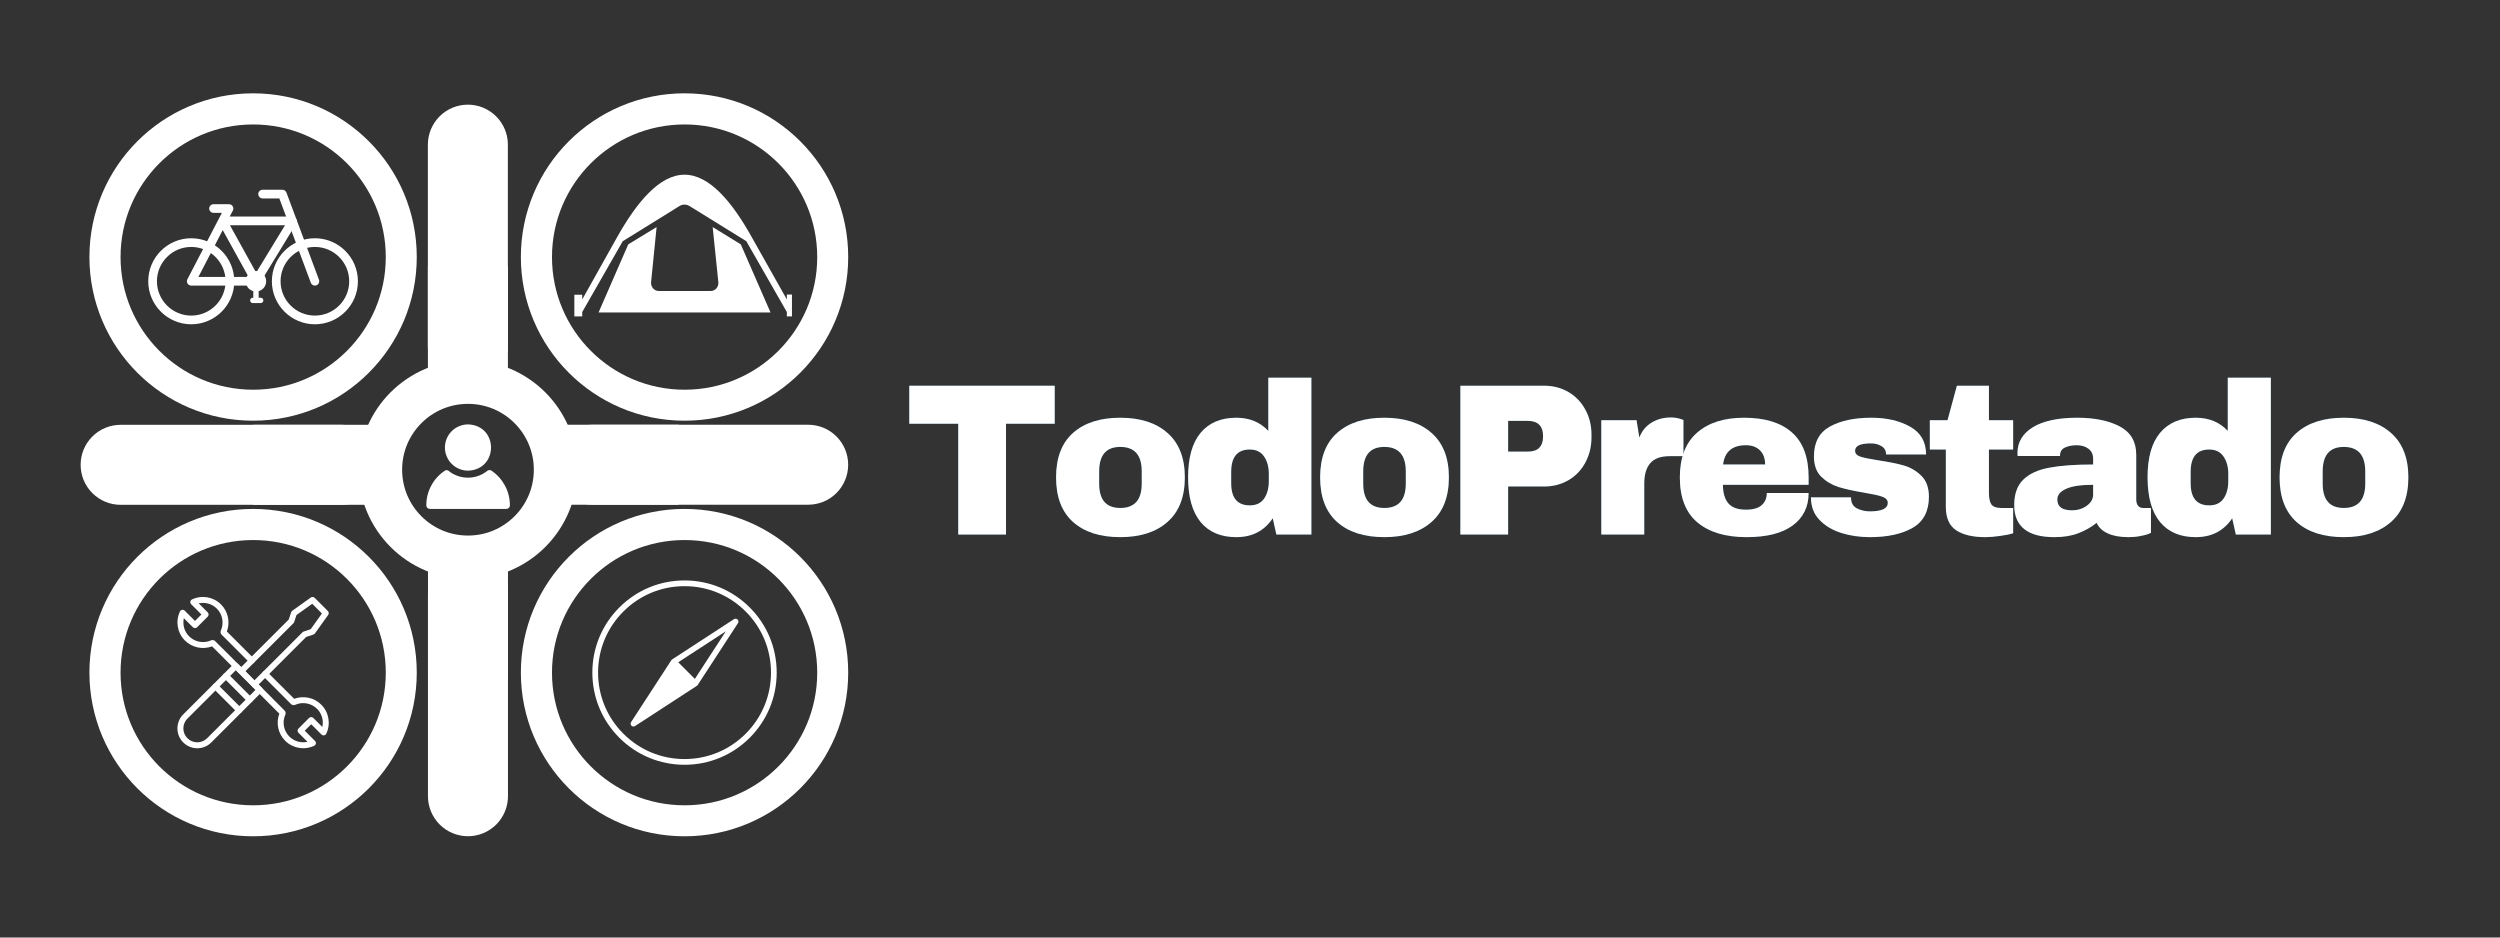 <svg xmlns="http://www.w3.org/2000/svg" xmlns:xlink="http://www.w3.org/1999/xlink" width="400" zoomAndPan="magnify" viewBox="0 0 300 112.5" height="150" preserveAspectRatio="xMidYMid meet" version="1.0"><rect x="0" y="0" width="300" height="112.5" fill="#333333" stroke="none"/><defs><g/><clipPath id="aaaffa05fc"><path d="M 43.027 43.234 L 69.16 43.234 L 69.16 69.367 L 43.027 69.367 Z M 43.027 43.234 " clip-rule="nonzero"/></clipPath><clipPath id="b9c00e8d44"><path d="M 56.152 43.234 C 48.902 43.234 43.027 49.109 43.027 56.359 C 43.027 63.609 48.902 69.484 56.152 69.484 C 63.402 69.484 69.277 63.609 69.277 56.359 C 69.277 49.109 63.402 43.234 56.152 43.234 Z M 56.152 43.234 " clip-rule="nonzero"/></clipPath><clipPath id="b2ec11b358"><path d="M 10.73 11.199 L 50.012 11.199 L 50.012 50.484 L 10.73 50.484 Z M 10.73 11.199 " clip-rule="nonzero"/></clipPath><clipPath id="005a709da0"><path d="M 30.371 11.199 C 19.523 11.199 10.73 19.992 10.73 30.84 C 10.73 41.688 19.523 50.484 30.371 50.484 C 41.219 50.484 50.012 41.688 50.012 30.84 C 50.012 19.992 41.219 11.199 30.371 11.199 Z M 30.371 11.199 " clip-rule="nonzero"/></clipPath><clipPath id="3c2b6f2091"><path d="M 62.504 11.199 L 101.785 11.199 L 101.785 50.484 L 62.504 50.484 Z M 62.504 11.199 " clip-rule="nonzero"/></clipPath><clipPath id="31640db41c"><path d="M 82.145 11.199 C 71.297 11.199 62.504 19.992 62.504 30.84 C 62.504 41.688 71.297 50.484 82.145 50.484 C 92.992 50.484 101.785 41.688 101.785 30.84 C 101.785 19.992 92.992 11.199 82.145 11.199 Z M 82.145 11.199 " clip-rule="nonzero"/></clipPath><clipPath id="03024174fe"><path d="M 10.73 61.07 L 50.012 61.07 L 50.012 100.355 L 10.73 100.355 Z M 10.73 61.07 " clip-rule="nonzero"/></clipPath><clipPath id="3b5d02c94e"><path d="M 30.371 61.07 C 19.523 61.07 10.73 69.863 10.73 80.711 C 10.73 91.559 19.523 100.355 30.371 100.355 C 41.219 100.355 50.012 91.559 50.012 80.711 C 50.012 69.863 41.219 61.07 30.371 61.07 Z M 30.371 61.07 " clip-rule="nonzero"/></clipPath><clipPath id="4d276c05af"><path d="M 62.504 61.07 L 101.785 61.07 L 101.785 100.355 L 62.504 100.355 Z M 62.504 61.07 " clip-rule="nonzero"/></clipPath><clipPath id="941bf51334"><path d="M 82.145 61.07 C 71.297 61.07 62.504 69.863 62.504 80.711 C 62.504 91.559 71.297 100.355 82.145 100.355 C 92.992 100.355 101.785 91.559 101.785 80.711 C 101.785 69.863 92.992 61.07 82.145 61.07 Z M 82.145 61.07 " clip-rule="nonzero"/></clipPath><clipPath id="5acb1c332e"><path d="M 51.078 50.922 L 61.531 50.922 L 61.531 61.375 L 51.078 61.375 Z M 51.078 50.922 " clip-rule="nonzero"/></clipPath><clipPath id="adf763774f"><path d="M 9.676 50.977 L 45.824 50.977 L 45.824 60.578 L 9.676 60.578 Z M 9.676 50.977 " clip-rule="nonzero"/></clipPath><clipPath id="f7f3411b9a"><path d="M 14.473 50.977 L 41 50.977 C 42.273 50.977 43.496 51.484 44.395 52.383 C 45.297 53.285 45.801 54.504 45.801 55.777 C 45.801 57.051 45.297 58.273 44.395 59.172 C 43.496 60.074 42.273 60.578 41 60.578 L 14.473 60.578 C 13.203 60.578 11.98 60.074 11.082 59.172 C 10.18 58.273 9.676 57.051 9.676 55.777 C 9.676 54.504 10.18 53.285 11.082 52.383 C 11.98 51.484 13.203 50.977 14.473 50.977 Z M 14.473 50.977 " clip-rule="nonzero"/></clipPath><clipPath id="7d385b3f03"><path d="M 30.371 50.977 L 44.703 50.977 L 44.703 60.578 L 30.371 60.578 Z M 30.371 50.977 " clip-rule="nonzero"/></clipPath><clipPath id="29a7cc66db"><path d="M 66.27 50.969 L 101.781 50.969 L 101.781 60.566 L 66.27 60.566 Z M 66.27 50.969 " clip-rule="nonzero"/></clipPath><clipPath id="3e59f5ba9d"><path d="M 96.98 60.566 L 71.086 60.566 C 69.812 60.566 68.59 60.062 67.691 59.164 C 66.789 58.262 66.285 57.043 66.285 55.77 C 66.285 54.496 66.789 53.273 67.691 52.375 C 68.59 51.473 69.812 50.969 71.086 50.969 L 96.98 50.969 C 98.254 50.969 99.477 51.473 100.375 52.375 C 101.277 53.273 101.781 54.496 101.781 55.77 C 101.781 57.043 101.277 58.262 100.375 59.164 C 99.477 60.062 98.254 60.566 96.98 60.566 Z M 96.98 60.566 " clip-rule="nonzero"/></clipPath><clipPath id="4822e6d794"><path d="M 67.359 50.969 L 81.441 50.969 L 81.441 60.566 L 67.359 60.566 Z M 67.359 50.969 " clip-rule="nonzero"/></clipPath><clipPath id="17462cb6ea"><path d="M 51.355 66.52 L 60.957 66.52 L 60.957 100.348 L 51.355 100.348 Z M 51.355 66.52 " clip-rule="nonzero"/></clipPath><clipPath id="ca72bb5344"><path d="M 51.355 95.547 L 51.355 71.34 C 51.355 70.066 51.863 68.844 52.762 67.945 C 53.66 67.043 54.883 66.539 56.156 66.539 C 57.43 66.539 58.648 67.043 59.551 67.945 C 60.449 68.844 60.957 70.066 60.957 71.34 L 60.957 95.547 C 60.957 96.82 60.449 98.039 59.551 98.941 C 58.648 99.84 57.43 100.348 56.156 100.348 C 54.883 100.348 53.66 99.84 52.762 98.941 C 51.863 98.039 51.355 96.82 51.355 95.547 Z M 51.355 95.547 " clip-rule="nonzero"/></clipPath><clipPath id="e1f3ac9fd1"><path d="M 51.359 67.57 L 60.957 67.57 L 60.957 80.98 L 51.359 80.98 Z M 51.359 67.57 " clip-rule="nonzero"/></clipPath><clipPath id="37b990db91"><path d="M 51.344 12.559 L 60.945 12.559 L 60.945 46.387 L 51.344 46.387 Z M 51.344 12.559 " clip-rule="nonzero"/></clipPath><clipPath id="2005d3ce30"><path d="M 60.945 17.359 L 60.945 41.566 C 60.945 42.84 60.441 44.062 59.539 44.961 C 58.641 45.863 57.418 46.367 56.145 46.367 C 54.871 46.367 53.652 45.863 52.75 44.961 C 51.852 44.062 51.344 42.84 51.344 41.566 L 51.344 17.359 C 51.344 16.086 51.852 14.867 52.75 13.965 C 53.652 13.066 54.871 12.559 56.145 12.559 C 57.418 12.559 58.641 13.066 59.539 13.965 C 60.441 14.867 60.945 16.086 60.945 17.359 Z M 60.945 17.359 " clip-rule="nonzero"/></clipPath><clipPath id="2e42ac0afa"><path d="M 51.348 31.926 L 60.949 31.926 L 60.949 45.336 L 51.348 45.336 Z M 51.348 31.926 " clip-rule="nonzero"/></clipPath><clipPath id="fa08f6deef"><path d="M 21.031 79 L 32 79 L 32 90 L 21.031 90 Z M 21.031 79 " clip-rule="nonzero"/></clipPath><clipPath id="62211059dc"><path d="M 28 71.375 L 39.699 71.375 L 39.699 83 L 28 83 Z M 28 71.375 " clip-rule="nonzero"/></clipPath><clipPath id="15ac5c5b7f"><path d="M 30 80 L 39.699 80 L 39.699 90 L 30 90 Z M 30 80 " clip-rule="nonzero"/></clipPath><clipPath id="795f1cadfd"><path d="M 21.031 71.375 L 31 71.375 L 31 81 L 21.031 81 Z M 21.031 71.375 " clip-rule="nonzero"/></clipPath><clipPath id="d2d0bb93fd"><path d="M 68.902 20.965 L 95.035 20.965 L 95.035 38 L 68.902 38 Z M 68.902 20.965 " clip-rule="nonzero"/></clipPath><clipPath id="facbe84881"><path d="M 17.781 28 L 29 28 L 29 39 L 17.781 39 Z M 17.781 28 " clip-rule="nonzero"/></clipPath><clipPath id="3d35d44d4c"><path d="M 30 22.77 L 39 22.77 L 39 35 L 30 35 Z M 30 22.77 " clip-rule="nonzero"/></clipPath><clipPath id="706f7173bc"><path d="M 71.082 69.652 L 93.484 69.652 L 93.484 92 L 71.082 92 Z M 71.082 69.652 " clip-rule="nonzero"/></clipPath></defs><g clip-path="url(#aaaffa05fc)"><g clip-path="url(#b9c00e8d44)"><path stroke-linecap="butt" transform="matrix(0.747, 0, 0, 0.747, 43.026, 43.234)" fill="none" stroke-linejoin="miter" d="M 17.579 0 C 7.869 0 0.001 7.868 0.001 17.578 C 0.001 27.288 7.869 35.156 17.579 35.156 C 27.289 35.156 35.157 27.288 35.157 17.578 C 35.157 7.868 27.289 0 17.579 0 Z M 17.579 0 " stroke="#ffffff" stroke-width="14" stroke-opacity="1" stroke-miterlimit="4"/></g></g><g clip-path="url(#b2ec11b358)"><g clip-path="url(#005a709da0)"><path stroke-linecap="butt" transform="matrix(0.747, 0, 0, 0.747, 10.73, 11.2)" fill="none" stroke-linejoin="miter" d="M 26.305 -0.001 C 11.777 -0.001 0.001 11.775 0.001 26.303 C 0.001 40.83 11.777 52.612 26.305 52.612 C 40.833 52.612 52.609 40.83 52.609 26.303 C 52.609 11.775 40.833 -0.001 26.305 -0.001 Z M 26.305 -0.001 " stroke="#ffffff" stroke-width="10" stroke-opacity="1" stroke-miterlimit="4"/></g></g><g clip-path="url(#3c2b6f2091)"><g clip-path="url(#31640db41c)"><path stroke-linecap="butt" transform="matrix(0.747, 0, 0, 0.747, 62.503, 11.2)" fill="none" stroke-linejoin="miter" d="M 26.305 -0.001 C 11.778 -0.001 0.001 11.775 0.001 26.303 C 0.001 40.83 11.778 52.612 26.305 52.612 C 40.833 52.612 52.609 40.83 52.609 26.303 C 52.609 11.775 40.833 -0.001 26.305 -0.001 Z M 26.305 -0.001 " stroke="#ffffff" stroke-width="10" stroke-opacity="1" stroke-miterlimit="4"/></g></g><g clip-path="url(#03024174fe)"><g clip-path="url(#3b5d02c94e)"><path stroke-linecap="butt" transform="matrix(0.747, 0, 0, 0.747, 10.73, 61.071)" fill="none" stroke-linejoin="miter" d="M 26.305 -0.001 C 11.777 -0.001 0.001 11.775 0.001 26.302 C 0.001 40.83 11.777 52.612 26.305 52.612 C 40.833 52.612 52.609 40.83 52.609 26.302 C 52.609 11.775 40.833 -0.001 26.305 -0.001 Z M 26.305 -0.001 " stroke="#ffffff" stroke-width="10" stroke-opacity="1" stroke-miterlimit="4"/></g></g><g clip-path="url(#4d276c05af)"><g clip-path="url(#941bf51334)"><path stroke-linecap="butt" transform="matrix(0.747, 0, 0, 0.747, 62.503, 61.071)" fill="none" stroke-linejoin="miter" d="M 26.305 -0.001 C 11.778 -0.001 0.001 11.775 0.001 26.302 C 0.001 40.83 11.778 52.612 26.305 52.612 C 40.833 52.612 52.609 40.83 52.609 26.302 C 52.609 11.775 40.833 -0.001 26.305 -0.001 Z M 26.305 -0.001 " stroke="#ffffff" stroke-width="10" stroke-opacity="1" stroke-miterlimit="4"/></g></g><g clip-path="url(#5acb1c332e)"><path fill="#ffffff" d="M 53.391 53.703 C 53.391 53.336 53.461 52.98 53.602 52.641 C 53.742 52.301 53.945 52 54.203 51.742 C 54.465 51.48 54.766 51.281 55.105 51.141 C 55.445 51 55.797 50.93 56.168 50.926 C 59.836 51.059 59.844 56.34 56.176 56.48 C 55.809 56.48 55.453 56.41 55.109 56.27 C 54.77 56.129 54.469 55.93 54.207 55.668 C 53.945 55.41 53.746 55.109 53.605 54.77 C 53.461 54.426 53.391 54.074 53.391 53.703 Z M 58.977 56.48 C 58.812 56.379 58.648 56.383 58.488 56.492 C 58.152 56.766 57.785 56.969 57.379 57.113 C 56.973 57.254 56.555 57.324 56.125 57.32 C 55.695 57.32 55.277 57.242 54.875 57.094 C 54.469 56.949 54.102 56.734 53.773 56.461 C 53.641 56.398 53.512 56.406 53.383 56.48 C 52.688 56.945 52.141 57.543 51.746 58.281 C 51.352 59.02 51.156 59.805 51.16 60.641 C 51.16 60.762 51.199 60.859 51.281 60.945 C 51.367 61.027 51.469 61.07 51.586 61.07 L 60.762 61.07 C 60.879 61.07 60.98 61.027 61.062 60.945 C 61.148 60.859 61.188 60.762 61.188 60.641 C 61.188 59.809 60.992 59.023 60.602 58.285 C 60.207 57.551 59.668 56.949 58.977 56.48 Z M 58.977 56.48 " fill-opacity="1" fill-rule="nonzero"/></g><g clip-path="url(#adf763774f)"><g clip-path="url(#f7f3411b9a)"><path fill="#ffffff" d="M 9.676 50.977 L 45.789 50.977 L 45.789 60.578 L 9.676 60.578 Z M 9.676 50.977 " fill-opacity="1" fill-rule="nonzero"/></g></g><g clip-path="url(#7d385b3f03)"><path fill="#ffffff" d="M 30.371 50.977 L 44.699 50.977 L 44.699 60.578 L 30.371 60.578 Z M 30.371 50.977 " fill-opacity="1" fill-rule="nonzero"/></g><g clip-path="url(#29a7cc66db)"><g clip-path="url(#3e59f5ba9d)"><path fill="#ffffff" d="M 101.781 60.566 L 66.27 60.566 L 66.27 50.969 L 101.781 50.969 Z M 101.781 60.566 " fill-opacity="1" fill-rule="nonzero"/></g></g><g clip-path="url(#4822e6d794)"><path fill="#ffffff" d="M 81.441 60.566 L 67.379 60.566 L 67.379 50.969 L 81.441 50.969 Z M 81.441 60.566 " fill-opacity="1" fill-rule="nonzero"/></g><g clip-path="url(#17462cb6ea)"><g clip-path="url(#ca72bb5344)"><path fill="#ffffff" d="M 51.355 100.348 L 51.355 66.52 L 60.957 66.52 L 60.957 100.348 Z M 51.355 100.348 " fill-opacity="1" fill-rule="nonzero"/></g></g><g clip-path="url(#e1f3ac9fd1)"><path fill="#ffffff" d="M 51.359 80.98 L 51.359 67.555 L 60.957 67.555 L 60.957 80.98 Z M 51.359 80.98 " fill-opacity="1" fill-rule="nonzero"/></g><g clip-path="url(#37b990db91)"><g clip-path="url(#2005d3ce30)"><path fill="#ffffff" d="M 60.945 12.559 L 60.945 46.387 L 51.344 46.387 L 51.344 12.559 Z M 60.945 12.559 " fill-opacity="1" fill-rule="nonzero"/></g></g><g clip-path="url(#2e42ac0afa)"><path fill="#ffffff" d="M 60.949 31.926 L 60.949 45.352 L 51.348 45.352 L 51.348 31.926 Z M 60.949 31.926 " fill-opacity="1" fill-rule="nonzero"/></g><g clip-path="url(#fa08f6deef)"><path fill="#ffffff" d="M 21.988 89.094 C 21.059 88.164 21.059 86.66 21.988 85.727 L 28.051 79.668 C 28.191 79.527 28.414 79.527 28.555 79.668 L 31.418 82.527 C 31.555 82.668 31.555 82.891 31.418 83.031 L 25.355 89.094 C 24.426 90.023 22.918 90.023 21.988 89.094 Z M 28.305 80.422 L 22.492 86.23 C 21.84 86.883 21.84 87.938 22.492 88.59 C 23.145 89.242 24.199 89.242 24.852 88.59 L 30.66 82.781 Z M 28.305 80.422 " fill-opacity="1" fill-rule="nonzero"/></g><path fill="#ffffff" d="M 29.719 84.223 L 26.859 81.363 C 26.719 81.223 26.719 80.996 26.859 80.859 C 27 80.719 27.223 80.719 27.363 80.859 L 30.223 83.719 C 30.363 83.859 30.363 84.086 30.223 84.223 C 30.086 84.363 29.859 84.363 29.719 84.223 Z M 29.719 84.223 " fill-opacity="1" fill-rule="nonzero"/><path fill="#ffffff" d="M 28.461 85.48 L 25.602 82.621 C 25.461 82.48 25.461 82.258 25.602 82.117 C 25.738 81.977 25.965 81.977 26.105 82.117 L 28.965 84.977 C 29.105 85.117 29.105 85.344 28.965 85.48 C 28.828 85.621 28.602 85.621 28.461 85.48 Z M 28.461 85.48 " fill-opacity="1" fill-rule="nonzero"/><g clip-path="url(#62211059dc)"><path fill="#ffffff" d="M 30.277 82.395 L 28.688 80.805 C 28.547 80.668 28.547 80.441 28.688 80.301 L 34.652 74.34 L 34.941 73.465 C 34.965 73.395 35.012 73.332 35.074 73.289 L 37.297 71.699 C 37.441 71.598 37.633 71.613 37.758 71.738 L 39.348 73.324 C 39.469 73.449 39.484 73.645 39.383 73.785 L 37.793 76.012 C 37.75 76.07 37.688 76.117 37.617 76.141 L 36.742 76.434 L 30.781 82.395 C 30.641 82.535 30.418 82.535 30.277 82.395 Z M 29.441 80.555 L 30.527 81.641 L 36.301 75.871 C 36.34 75.832 36.387 75.801 36.438 75.785 L 37.281 75.504 L 38.629 73.617 L 37.465 72.453 L 35.582 73.801 L 35.301 74.645 C 35.281 74.695 35.254 74.746 35.215 74.785 Z M 29.441 80.555 " fill-opacity="1" fill-rule="nonzero"/></g><g clip-path="url(#15ac5c5b7f)"><path fill="#ffffff" d="M 34.219 88.891 C 33.367 88.039 33.098 86.754 33.52 85.641 L 30.277 82.395 C 30.137 82.258 30.137 82.031 30.277 81.891 C 30.414 81.754 30.641 81.754 30.781 81.891 L 34.148 85.262 C 34.281 85.395 34.316 85.594 34.238 85.762 C 33.84 86.645 34.035 87.703 34.723 88.387 C 35.301 88.965 36.125 89.191 36.902 89.02 L 35.816 87.934 C 35.676 87.797 35.676 87.57 35.816 87.43 L 37.09 86.152 C 37.23 86.016 37.457 86.016 37.594 86.152 L 38.68 87.238 C 38.855 86.465 38.625 85.637 38.051 85.062 C 37.363 84.375 36.305 84.18 35.422 84.578 C 35.254 84.656 35.055 84.617 34.922 84.488 L 31.555 81.121 C 31.414 80.98 31.414 80.754 31.555 80.617 C 31.691 80.477 31.918 80.477 32.055 80.617 L 35.301 83.859 C 36.414 83.438 37.703 83.707 38.551 84.559 C 39.469 85.473 39.711 86.875 39.152 88.047 C 39.047 88.266 38.754 88.316 38.578 88.145 L 37.344 86.91 L 36.57 87.684 L 37.805 88.918 C 37.977 89.09 37.93 89.383 37.707 89.488 C 36.531 90.051 35.133 89.805 34.219 88.891 Z M 34.219 88.891 " fill-opacity="1" fill-rule="nonzero"/></g><g clip-path="url(#795f1cadfd)"><path fill="#ffffff" d="M 28.688 80.805 L 25.445 77.562 C 24.328 77.984 23.043 77.715 22.191 76.863 C 21.273 75.945 21.035 74.547 21.594 73.375 C 21.699 73.156 21.992 73.105 22.164 73.277 L 23.398 74.512 L 24.172 73.738 L 22.938 72.504 C 22.766 72.332 22.816 72.039 23.039 71.934 C 24.207 71.375 25.609 71.613 26.523 72.531 C 27.375 73.383 27.645 74.668 27.223 75.781 L 30.469 79.027 C 30.605 79.164 30.605 79.391 30.469 79.531 C 30.328 79.668 30.102 79.668 29.965 79.531 L 26.594 76.16 C 26.465 76.027 26.43 75.828 26.504 75.66 C 26.902 74.777 26.707 73.719 26.02 73.035 C 25.445 72.457 24.617 72.23 23.844 72.402 L 24.93 73.488 C 25.066 73.625 25.066 73.852 24.93 73.992 L 23.652 75.27 C 23.586 75.336 23.496 75.371 23.398 75.371 C 23.305 75.371 23.215 75.336 23.148 75.27 L 22.062 74.184 C 21.891 74.957 22.117 75.785 22.695 76.359 C 23.383 77.047 24.438 77.242 25.32 76.844 C 25.488 76.766 25.688 76.805 25.82 76.934 L 29.191 80.301 C 29.328 80.441 29.328 80.668 29.191 80.805 C 29.051 80.945 28.824 80.945 28.688 80.805 Z M 28.688 80.805 " fill-opacity="1" fill-rule="nonzero"/></g><g clip-path="url(#d2d0bb93fd)"><path fill="#ffffff" d="M 82.145 20.965 C 79.098 20.965 76.359 24.363 74.047 28.473 L 69.867 35.934 L 69.867 35.367 L 68.922 35.367 L 68.922 37.965 L 69.867 37.965 L 69.867 37.445 L 74.73 28.945 L 80.562 25.332 C 81.625 24.672 81.695 24.555 82.145 24.555 C 82.594 24.555 82.664 24.695 83.727 25.332 L 89.559 28.945 L 94.422 37.445 L 94.422 37.965 L 95.363 37.965 L 95.363 35.344 L 94.422 35.344 L 94.422 35.934 L 90.219 28.473 C 87.93 24.363 85.191 20.965 82.145 20.965 Z M 78.793 27.246 L 75.391 29.324 L 71.828 37.492 L 92.461 37.492 L 88.895 29.324 L 85.52 27.246 L 86.203 33.879 C 86.254 34.445 85.805 34.918 85.309 34.918 L 79.027 34.918 C 78.531 34.918 78.082 34.445 78.129 33.879 Z M 78.793 27.246 " fill-opacity="1" fill-rule="nonzero"/></g><path fill="#ffffff" d="M 37.789 29.633 C 35.516 29.633 33.668 31.48 33.668 33.754 C 33.668 36.023 35.516 37.871 37.789 37.871 C 40.059 37.871 41.906 36.023 41.906 33.754 C 41.906 31.48 40.059 29.633 37.789 29.633 Z M 37.789 38.914 C 34.941 38.914 32.625 36.598 32.625 33.754 C 32.625 30.906 34.941 28.59 37.789 28.59 C 40.633 28.59 42.949 30.906 42.949 33.754 C 42.949 36.598 40.633 38.914 37.789 38.914 " fill-opacity="1" fill-rule="nonzero"/><g clip-path="url(#facbe84881)"><path fill="#ffffff" d="M 22.949 29.633 C 20.68 29.633 18.832 31.48 18.832 33.754 C 18.832 36.023 20.68 37.871 22.949 37.871 C 25.223 37.871 27.07 36.023 27.07 33.754 C 27.07 31.48 25.223 29.633 22.949 29.633 Z M 22.949 38.914 C 20.105 38.914 17.789 36.598 17.789 33.754 C 17.789 30.906 20.105 28.59 22.949 28.59 C 25.797 28.59 28.113 30.906 28.113 33.754 C 28.113 36.598 25.797 38.914 22.949 38.914 " fill-opacity="1" fill-rule="nonzero"/></g><g clip-path="url(#3d35d44d4c)"><path fill="#ffffff" d="M 37.789 34.273 C 37.574 34.273 37.379 34.145 37.301 33.934 L 33.52 23.812 L 31.512 23.812 C 31.227 23.812 30.992 23.578 30.992 23.289 C 30.992 23 31.227 22.77 31.512 22.77 L 33.883 22.77 C 34.102 22.77 34.293 22.902 34.371 23.105 L 38.277 33.57 C 38.375 33.84 38.238 34.141 37.969 34.242 C 37.91 34.262 37.848 34.273 37.789 34.273 " fill-opacity="1" fill-rule="nonzero"/></g><path fill="#ffffff" d="M 23.809 33.23 L 29.832 33.23 L 26.727 27.613 Z M 30.715 34.273 L 22.949 34.273 C 22.77 34.273 22.598 34.18 22.504 34.023 C 22.41 33.867 22.402 33.672 22.488 33.512 L 26.246 26.27 C 26.246 26.27 26.246 26.27 26.25 26.27 L 26.625 25.543 L 25.625 25.543 C 25.34 25.543 25.105 25.312 25.105 25.023 C 25.105 24.734 25.34 24.504 25.625 24.504 L 27.48 24.504 C 27.664 24.504 27.832 24.598 27.926 24.754 C 28.023 24.91 28.027 25.102 27.945 25.266 L 27.566 25.988 L 34.73 25.988 C 35.02 25.988 35.254 26.223 35.254 26.512 C 35.254 26.797 35.02 27.031 34.73 27.031 L 27.594 27.031 L 31.172 33.5 C 31.262 33.66 31.258 33.859 31.164 34.016 C 31.07 34.176 30.898 34.273 30.715 34.273 " fill-opacity="1" fill-rule="nonzero"/><path fill="#ffffff" d="M 30.715 34.273 C 30.621 34.273 30.527 34.25 30.445 34.199 C 30.199 34.047 30.121 33.727 30.27 33.48 L 34.656 26.285 C 34.805 26.039 35.125 25.961 35.371 26.109 C 35.617 26.262 35.695 26.582 35.547 26.828 L 31.16 34.023 C 31.062 34.184 30.891 34.273 30.715 34.273 " fill-opacity="1" fill-rule="nonzero"/><path fill="#ffffff" d="M 31.941 33.754 C 31.941 34.43 31.395 34.98 30.715 34.98 C 30.039 34.98 29.488 34.43 29.488 33.754 C 29.488 33.074 30.039 32.523 30.715 32.523 C 31.395 32.523 31.941 33.074 31.941 33.754 " fill-opacity="1" fill-rule="nonzero"/><path fill="#ffffff" d="M 31.281 36.371 L 30.336 36.371 C 30.156 36.371 30.016 36.227 30.016 36.051 C 30.016 35.871 30.156 35.727 30.336 35.727 L 30.395 35.727 L 30.395 33.754 C 30.395 33.574 30.539 33.43 30.715 33.43 C 30.895 33.43 31.039 33.574 31.039 33.754 L 31.039 35.727 L 31.281 35.727 C 31.457 35.727 31.602 35.871 31.602 36.051 C 31.602 36.227 31.457 36.371 31.281 36.371 " fill-opacity="1" fill-rule="nonzero"/><g clip-path="url(#706f7173bc)"><path fill="#ffffff" d="M 82.145 91.773 C 79.191 91.773 76.414 90.621 74.324 88.535 C 72.234 86.445 71.082 83.668 71.082 80.711 C 71.082 77.758 72.234 74.98 74.324 72.891 C 76.414 70.805 79.191 69.652 82.145 69.652 C 85.098 69.652 87.875 70.805 89.965 72.891 C 92.055 74.98 93.203 77.758 93.203 80.711 C 93.203 83.668 92.055 86.445 89.965 88.535 C 87.875 90.621 85.098 91.773 82.145 91.773 Z M 82.145 70.34 C 79.371 70.34 76.77 71.418 74.809 73.379 C 72.848 75.336 71.77 77.941 71.77 80.711 C 71.77 83.484 72.848 86.09 74.809 88.047 C 76.77 90.008 79.371 91.086 82.145 91.086 C 84.914 91.086 87.52 90.008 89.48 88.047 C 91.438 86.09 92.52 83.484 92.52 80.711 C 92.52 77.941 91.438 75.336 89.48 73.379 C 87.52 71.418 84.914 70.34 82.145 70.34 Z M 88.512 74.344 C 88.398 74.227 88.219 74.211 88.082 74.297 L 80.66 79.129 C 80.652 79.133 80.641 79.141 80.633 79.148 C 80.625 79.156 80.617 79.164 80.609 79.168 C 80.605 79.172 80.602 79.176 80.602 79.18 C 80.594 79.184 80.586 79.191 80.582 79.199 C 80.574 79.211 80.566 79.219 80.559 79.23 L 75.73 86.652 C 75.641 86.789 75.66 86.969 75.773 87.082 C 75.84 87.148 75.93 87.184 76.016 87.184 C 76.082 87.184 76.148 87.164 76.203 87.129 L 83.629 82.297 C 83.648 82.285 83.668 82.27 83.684 82.25 C 83.699 82.234 83.715 82.215 83.727 82.195 L 88.559 74.773 C 88.648 74.637 88.629 74.457 88.512 74.344 Z M 83.383 81.469 L 81.391 79.473 L 87.098 75.758 Z M 83.383 81.469 " fill-opacity="1" fill-rule="nonzero"/></g><g fill="#039be5" fill-opacity="0.4"><g transform="translate(108.519, 64.145)"><g><path d="M 12.203 -13.297 L 12.203 0 L 6.469 0 L 6.469 -13.297 L 0.594 -13.297 L 0.594 -17.859 L 18.047 -17.859 L 18.047 -13.297 Z M 12.203 -13.297 "/></g></g></g><g fill="#039be5" fill-opacity="0.4"><g transform="translate(125.79, 64.145)"><g><path d="M 8.641 -14.016 C 11.047 -14.016 12.938 -13.406 14.312 -12.188 C 15.695 -10.969 16.391 -9.191 16.391 -6.859 C 16.391 -4.516 15.695 -2.734 14.312 -1.516 C 12.938 -0.297 11.047 0.312 8.641 0.312 C 6.234 0.312 4.348 -0.289 2.984 -1.5 C 1.617 -2.719 0.938 -4.504 0.938 -6.859 C 0.938 -9.211 1.617 -10.992 2.984 -12.203 C 4.348 -13.41 6.234 -14.016 8.641 -14.016 Z M 8.641 -10.516 C 6.953 -10.516 6.109 -9.535 6.109 -7.578 L 6.109 -6.109 C 6.109 -4.16 6.953 -3.188 8.641 -3.188 C 10.359 -3.188 11.219 -4.16 11.219 -6.109 L 11.219 -7.578 C 11.219 -9.535 10.359 -10.516 8.641 -10.516 Z M 8.641 -10.516 "/></g></g></g><g fill="#039be5" fill-opacity="0.4"><g transform="translate(141.634, 64.145)"><g><path d="M 11.531 0 L 11.094 -1.953 C 10.082 -0.441 8.625 0.312 6.719 0.312 C 4.875 0.312 3.445 -0.289 2.438 -1.5 C 1.438 -2.719 0.938 -4.508 0.938 -6.875 C 0.938 -9.227 1.438 -11.004 2.438 -12.203 C 3.445 -13.41 4.875 -14.016 6.719 -14.016 C 8.301 -14.016 9.582 -13.488 10.562 -12.438 L 10.562 -18.828 L 15.734 -18.828 L 15.734 0 Z M 8.344 -10.203 C 6.852 -10.203 6.109 -9.312 6.109 -7.531 L 6.109 -6.156 C 6.109 -4.383 6.852 -3.5 8.344 -3.5 C 9.102 -3.5 9.672 -3.766 10.047 -4.297 C 10.43 -4.836 10.625 -5.547 10.625 -6.422 L 10.625 -7.266 C 10.625 -8.129 10.43 -8.832 10.047 -9.375 C 9.672 -9.926 9.102 -10.203 8.344 -10.203 Z M 8.344 -10.203 "/></g></g></g><g fill="#039be5" fill-opacity="0.4"><g transform="translate(157.477, 64.145)"><g><path d="M 8.641 -14.016 C 11.047 -14.016 12.938 -13.406 14.312 -12.188 C 15.695 -10.969 16.391 -9.191 16.391 -6.859 C 16.391 -4.516 15.695 -2.734 14.312 -1.516 C 12.938 -0.297 11.047 0.312 8.641 0.312 C 6.234 0.312 4.348 -0.289 2.984 -1.5 C 1.617 -2.719 0.938 -4.504 0.938 -6.859 C 0.938 -9.211 1.617 -10.992 2.984 -12.203 C 4.348 -13.41 6.234 -14.016 8.641 -14.016 Z M 8.641 -10.516 C 6.953 -10.516 6.109 -9.535 6.109 -7.578 L 6.109 -6.109 C 6.109 -4.16 6.953 -3.188 8.641 -3.188 C 10.359 -3.188 11.219 -4.16 11.219 -6.109 L 11.219 -7.578 C 11.219 -9.535 10.359 -10.516 8.641 -10.516 Z M 8.641 -10.516 "/></g></g></g><g fill="#039be5" fill-opacity="0.4"><g transform="translate(173.32, 64.145)"><g><path d="M 11.953 -17.859 C 13.055 -17.859 14.039 -17.602 14.906 -17.094 C 15.77 -16.582 16.441 -15.879 16.922 -14.984 C 17.41 -14.098 17.656 -13.102 17.656 -12 L 17.656 -11.656 C 17.656 -10.551 17.41 -9.547 16.922 -8.641 C 16.441 -7.742 15.77 -7.039 14.906 -6.531 C 14.039 -6.02 13.055 -5.766 11.953 -5.766 L 7.656 -5.766 L 7.656 0 L 1.922 0 L 1.922 -17.859 Z M 7.656 -9.953 L 10.031 -9.953 C 10.633 -9.953 11.086 -10.102 11.391 -10.406 C 11.691 -10.719 11.844 -11.145 11.844 -11.688 L 11.844 -11.891 C 11.844 -12.441 11.691 -12.867 11.391 -13.172 C 11.086 -13.484 10.633 -13.641 10.031 -13.641 L 7.656 -13.641 Z M 7.656 -9.953 "/></g></g></g><g fill="#039be5" fill-opacity="0.4"><g transform="translate(190.592, 64.145)"><g><path d="M 9.891 -14.047 C 10.285 -14.047 10.641 -14 10.953 -13.906 C 11.266 -13.812 11.422 -13.754 11.422 -13.734 L 11.422 -9.406 L 9.766 -9.406 C 8.691 -9.406 7.914 -9.125 7.438 -8.562 C 6.957 -8.008 6.719 -7.191 6.719 -6.109 L 6.719 0 L 1.562 0 L 1.562 -13.719 L 5.797 -13.719 L 6.125 -11.641 C 6.438 -12.43 6.93 -13.031 7.609 -13.438 C 8.285 -13.844 9.047 -14.047 9.891 -14.047 Z M 9.891 -14.047 "/></g></g></g><g fill="#039be5" fill-opacity="0.4"><g transform="translate(200.643, 64.145)"><g><path d="M 8.641 -14.016 C 11.148 -14.016 13.066 -13.426 14.391 -12.25 C 15.723 -11.07 16.391 -9.273 16.391 -6.859 L 16.391 -5.969 L 6.109 -5.969 C 6.109 -4.988 6.328 -4.242 6.766 -3.734 C 7.203 -3.234 7.898 -2.984 8.859 -2.984 C 9.723 -2.984 10.359 -3.164 10.766 -3.531 C 11.172 -3.895 11.375 -4.379 11.375 -4.984 L 16.391 -4.984 C 16.391 -3.328 15.754 -2.031 14.484 -1.094 C 13.223 -0.156 11.379 0.312 8.953 0.312 C 6.41 0.312 4.438 -0.281 3.031 -1.469 C 1.633 -2.656 0.938 -4.453 0.938 -6.859 C 0.938 -9.211 1.617 -10.992 2.984 -12.203 C 4.348 -13.41 6.234 -14.016 8.641 -14.016 Z M 8.859 -10.719 C 7.234 -10.719 6.32 -9.945 6.125 -8.406 L 11.172 -8.406 C 11.172 -9.125 10.969 -9.688 10.562 -10.094 C 10.156 -10.508 9.586 -10.719 8.859 -10.719 Z M 8.859 -10.719 "/></g></g></g><g fill="#039be5" fill-opacity="0.4"><g transform="translate(216.486, 64.145)"><g><path d="M 8.078 -14.016 C 9.91 -14.016 11.461 -13.656 12.734 -12.938 C 14.004 -12.227 14.641 -11.117 14.641 -9.609 L 9.844 -9.609 C 9.844 -10.109 9.617 -10.461 9.172 -10.672 C 8.859 -10.848 8.469 -10.938 8 -10.938 C 6.75 -10.938 6.125 -10.641 6.125 -10.047 C 6.125 -9.723 6.336 -9.488 6.766 -9.344 C 7.203 -9.207 7.914 -9.062 8.906 -8.906 C 10.113 -8.727 11.125 -8.523 11.938 -8.297 C 12.758 -8.066 13.473 -7.648 14.078 -7.047 C 14.68 -6.453 14.984 -5.617 14.984 -4.547 C 14.984 -2.797 14.328 -1.547 13.016 -0.797 C 11.711 -0.055 10.004 0.312 7.891 0.312 C 6.68 0.312 5.539 0.145 4.469 -0.188 C 3.395 -0.531 2.52 -1.055 1.844 -1.766 C 1.164 -2.473 0.828 -3.375 0.828 -4.469 L 5.641 -4.469 L 5.641 -4.359 C 5.648 -3.773 5.895 -3.363 6.375 -3.125 C 6.852 -2.895 7.359 -2.781 7.891 -2.781 C 9.328 -2.781 10.047 -3.117 10.047 -3.797 C 10.047 -4.141 9.82 -4.391 9.375 -4.547 C 8.926 -4.703 8.191 -4.863 7.172 -5.031 C 5.941 -5.238 4.93 -5.461 4.141 -5.703 C 3.348 -5.953 2.656 -6.363 2.062 -6.938 C 1.477 -7.52 1.188 -8.332 1.188 -9.375 C 1.188 -11.051 1.82 -12.242 3.094 -12.953 C 4.375 -13.66 6.035 -14.016 8.078 -14.016 Z M 8.078 -14.016 "/></g></g></g><g fill="#039be5" fill-opacity="0.4"><g transform="translate(230.875, 64.145)"><g><path d="M 10.703 -13.719 L 10.703 -10.203 L 7.797 -10.203 L 7.797 -4.984 C 7.797 -4.359 7.895 -3.898 8.094 -3.609 C 8.301 -3.328 8.688 -3.188 9.25 -3.188 L 10.703 -3.188 L 10.703 -0.156 C 10.285 -0.02 9.75 0.086 9.094 0.172 C 8.438 0.266 7.863 0.312 7.375 0.312 C 5.852 0.312 4.68 0.035 3.859 -0.516 C 3.035 -1.066 2.625 -2.008 2.625 -3.344 L 2.625 -10.203 L 0.703 -10.203 L 0.703 -13.719 L 2.828 -13.719 L 3.953 -17.859 L 7.797 -17.859 L 7.797 -13.719 Z M 10.703 -13.719 "/></g></g></g><g fill="#039be5" fill-opacity="0.4"><g transform="translate(240.926, 64.145)"><g><path d="M 8.344 -14.016 C 10.438 -14.016 12.141 -13.664 13.453 -12.969 C 14.766 -12.27 15.422 -11.133 15.422 -9.562 L 15.422 -4.203 C 15.422 -3.91 15.488 -3.664 15.625 -3.469 C 15.77 -3.281 15.977 -3.188 16.25 -3.188 L 17.188 -3.188 L 17.188 -0.203 C 17.133 -0.172 17 -0.113 16.781 -0.031 C 16.57 0.039 16.266 0.113 15.859 0.188 C 15.461 0.27 15.004 0.312 14.484 0.312 C 13.484 0.312 12.656 0.16 12 -0.141 C 11.352 -0.441 10.91 -0.863 10.672 -1.406 C 10.016 -0.883 9.281 -0.469 8.469 -0.156 C 7.656 0.156 6.703 0.312 5.609 0.312 C 2.391 0.312 0.781 -0.969 0.781 -3.531 C 0.781 -4.863 1.141 -5.879 1.859 -6.578 C 2.578 -7.285 3.609 -7.766 4.953 -8.016 C 6.305 -8.273 8.07 -8.406 10.25 -8.406 L 10.25 -9.094 C 10.25 -9.625 10.062 -10.023 9.688 -10.297 C 9.32 -10.578 8.848 -10.719 8.266 -10.719 C 7.723 -10.719 7.254 -10.625 6.859 -10.438 C 6.473 -10.25 6.281 -9.945 6.281 -9.531 L 6.281 -9.422 L 1.188 -9.422 C 1.176 -9.516 1.172 -9.641 1.172 -9.797 C 1.172 -11.086 1.785 -12.113 3.016 -12.875 C 4.254 -13.633 6.031 -14.016 8.344 -14.016 Z M 10.25 -5.969 C 8.781 -5.969 7.695 -5.805 7 -5.484 C 6.301 -5.172 5.953 -4.742 5.953 -4.203 C 5.953 -3.336 6.539 -2.906 7.719 -2.906 C 8.383 -2.906 8.973 -3.086 9.484 -3.453 C 9.992 -3.816 10.25 -4.266 10.25 -4.797 Z M 10.25 -5.969 "/></g></g></g><g fill="#039be5" fill-opacity="0.4"><g transform="translate(256.769, 64.145)"><g><path d="M 11.531 0 L 11.094 -1.953 C 10.082 -0.441 8.625 0.312 6.719 0.312 C 4.875 0.312 3.445 -0.289 2.438 -1.5 C 1.438 -2.719 0.938 -4.508 0.938 -6.875 C 0.938 -9.227 1.438 -11.004 2.438 -12.203 C 3.445 -13.41 4.875 -14.016 6.719 -14.016 C 8.301 -14.016 9.582 -13.488 10.562 -12.438 L 10.562 -18.828 L 15.734 -18.828 L 15.734 0 Z M 8.344 -10.203 C 6.852 -10.203 6.109 -9.312 6.109 -7.531 L 6.109 -6.156 C 6.109 -4.383 6.852 -3.5 8.344 -3.5 C 9.102 -3.5 9.672 -3.766 10.047 -4.297 C 10.43 -4.836 10.625 -5.547 10.625 -6.422 L 10.625 -7.266 C 10.625 -8.129 10.43 -8.832 10.047 -9.375 C 9.672 -9.926 9.102 -10.203 8.344 -10.203 Z M 8.344 -10.203 "/></g></g></g><g fill="#039be5" fill-opacity="0.4"><g transform="translate(272.612, 64.145)"><g><path d="M 8.641 -14.016 C 11.047 -14.016 12.938 -13.406 14.312 -12.188 C 15.695 -10.969 16.391 -9.191 16.391 -6.859 C 16.391 -4.516 15.695 -2.734 14.312 -1.516 C 12.938 -0.297 11.047 0.312 8.641 0.312 C 6.234 0.312 4.348 -0.289 2.984 -1.5 C 1.617 -2.719 0.938 -4.504 0.938 -6.859 C 0.938 -9.211 1.617 -10.992 2.984 -12.203 C 4.348 -13.41 6.234 -14.016 8.641 -14.016 Z M 8.641 -10.516 C 6.953 -10.516 6.109 -9.535 6.109 -7.578 L 6.109 -6.109 C 6.109 -4.16 6.953 -3.188 8.641 -3.188 C 10.359 -3.188 11.219 -4.16 11.219 -6.109 L 11.219 -7.578 C 11.219 -9.535 10.359 -10.516 8.641 -10.516 Z M 8.641 -10.516 "/></g></g></g><g fill="#ffffff" fill-opacity="1"><g transform="translate(108.519, 64.145)"><g><path d="M 12.203 -13.297 L 12.203 0 L 6.469 0 L 6.469 -13.297 L 0.594 -13.297 L 0.594 -17.859 L 18.047 -17.859 L 18.047 -13.297 Z M 12.203 -13.297 "/></g></g></g><g fill="#ffffff" fill-opacity="1"><g transform="translate(125.79, 64.145)"><g><path d="M 8.641 -14.016 C 11.047 -14.016 12.938 -13.406 14.312 -12.188 C 15.695 -10.969 16.391 -9.191 16.391 -6.859 C 16.391 -4.516 15.695 -2.734 14.312 -1.516 C 12.938 -0.297 11.047 0.312 8.641 0.312 C 6.234 0.312 4.348 -0.289 2.984 -1.5 C 1.617 -2.719 0.938 -4.504 0.938 -6.859 C 0.938 -9.211 1.617 -10.992 2.984 -12.203 C 4.348 -13.41 6.234 -14.016 8.641 -14.016 Z M 8.641 -10.516 C 6.953 -10.516 6.109 -9.535 6.109 -7.578 L 6.109 -6.109 C 6.109 -4.16 6.953 -3.188 8.641 -3.188 C 10.359 -3.188 11.219 -4.16 11.219 -6.109 L 11.219 -7.578 C 11.219 -9.535 10.359 -10.516 8.641 -10.516 Z M 8.641 -10.516 "/></g></g></g><g fill="#ffffff" fill-opacity="1"><g transform="translate(141.634, 64.145)"><g><path d="M 11.531 0 L 11.094 -1.953 C 10.082 -0.441 8.625 0.312 6.719 0.312 C 4.875 0.312 3.445 -0.289 2.438 -1.5 C 1.438 -2.719 0.938 -4.508 0.938 -6.875 C 0.938 -9.227 1.438 -11.004 2.438 -12.203 C 3.445 -13.41 4.875 -14.016 6.719 -14.016 C 8.301 -14.016 9.582 -13.488 10.562 -12.438 L 10.562 -18.828 L 15.734 -18.828 L 15.734 0 Z M 8.344 -10.203 C 6.852 -10.203 6.109 -9.312 6.109 -7.531 L 6.109 -6.156 C 6.109 -4.383 6.852 -3.5 8.344 -3.5 C 9.102 -3.5 9.672 -3.766 10.047 -4.297 C 10.43 -4.836 10.625 -5.547 10.625 -6.422 L 10.625 -7.266 C 10.625 -8.129 10.43 -8.832 10.047 -9.375 C 9.672 -9.926 9.102 -10.203 8.344 -10.203 Z M 8.344 -10.203 "/></g></g></g><g fill="#ffffff" fill-opacity="1"><g transform="translate(157.477, 64.145)"><g><path d="M 8.641 -14.016 C 11.047 -14.016 12.938 -13.406 14.312 -12.188 C 15.695 -10.969 16.391 -9.191 16.391 -6.859 C 16.391 -4.516 15.695 -2.734 14.312 -1.516 C 12.938 -0.297 11.047 0.312 8.641 0.312 C 6.234 0.312 4.348 -0.289 2.984 -1.5 C 1.617 -2.719 0.938 -4.504 0.938 -6.859 C 0.938 -9.211 1.617 -10.992 2.984 -12.203 C 4.348 -13.41 6.234 -14.016 8.641 -14.016 Z M 8.641 -10.516 C 6.953 -10.516 6.109 -9.535 6.109 -7.578 L 6.109 -6.109 C 6.109 -4.16 6.953 -3.188 8.641 -3.188 C 10.359 -3.188 11.219 -4.16 11.219 -6.109 L 11.219 -7.578 C 11.219 -9.535 10.359 -10.516 8.641 -10.516 Z M 8.641 -10.516 "/></g></g></g><g fill="#ffffff" fill-opacity="1"><g transform="translate(173.32, 64.145)"><g><path d="M 11.953 -17.859 C 13.055 -17.859 14.039 -17.602 14.906 -17.094 C 15.77 -16.582 16.441 -15.879 16.922 -14.984 C 17.41 -14.098 17.656 -13.102 17.656 -12 L 17.656 -11.656 C 17.656 -10.551 17.41 -9.547 16.922 -8.641 C 16.441 -7.742 15.77 -7.039 14.906 -6.531 C 14.039 -6.02 13.055 -5.766 11.953 -5.766 L 7.656 -5.766 L 7.656 0 L 1.922 0 L 1.922 -17.859 Z M 7.656 -9.953 L 10.031 -9.953 C 10.633 -9.953 11.086 -10.102 11.391 -10.406 C 11.691 -10.719 11.844 -11.145 11.844 -11.688 L 11.844 -11.891 C 11.844 -12.441 11.691 -12.867 11.391 -13.172 C 11.086 -13.484 10.633 -13.641 10.031 -13.641 L 7.656 -13.641 Z M 7.656 -9.953 "/></g></g></g><g fill="#ffffff" fill-opacity="1"><g transform="translate(190.592, 64.145)"><g><path d="M 9.891 -14.047 C 10.285 -14.047 10.641 -14 10.953 -13.906 C 11.266 -13.812 11.422 -13.754 11.422 -13.734 L 11.422 -9.406 L 9.766 -9.406 C 8.691 -9.406 7.914 -9.125 7.438 -8.562 C 6.957 -8.008 6.719 -7.191 6.719 -6.109 L 6.719 0 L 1.562 0 L 1.562 -13.719 L 5.797 -13.719 L 6.125 -11.641 C 6.438 -12.43 6.93 -13.031 7.609 -13.438 C 8.285 -13.844 9.047 -14.047 9.891 -14.047 Z M 9.891 -14.047 "/></g></g></g><g fill="#ffffff" fill-opacity="1"><g transform="translate(200.643, 64.145)"><g><path d="M 8.641 -14.016 C 11.148 -14.016 13.066 -13.426 14.391 -12.25 C 15.723 -11.07 16.391 -9.273 16.391 -6.859 L 16.391 -5.969 L 6.109 -5.969 C 6.109 -4.988 6.328 -4.242 6.766 -3.734 C 7.203 -3.234 7.898 -2.984 8.859 -2.984 C 9.723 -2.984 10.359 -3.164 10.766 -3.531 C 11.172 -3.895 11.375 -4.379 11.375 -4.984 L 16.391 -4.984 C 16.391 -3.328 15.754 -2.031 14.484 -1.094 C 13.223 -0.156 11.379 0.312 8.953 0.312 C 6.41 0.312 4.438 -0.281 3.031 -1.469 C 1.633 -2.656 0.938 -4.453 0.938 -6.859 C 0.938 -9.211 1.617 -10.992 2.984 -12.203 C 4.348 -13.41 6.234 -14.016 8.641 -14.016 Z M 8.859 -10.719 C 7.234 -10.719 6.32 -9.945 6.125 -8.406 L 11.172 -8.406 C 11.172 -9.125 10.969 -9.688 10.562 -10.094 C 10.156 -10.508 9.586 -10.719 8.859 -10.719 Z M 8.859 -10.719 "/></g></g></g><g fill="#ffffff" fill-opacity="1"><g transform="translate(216.486, 64.145)"><g><path d="M 8.078 -14.016 C 9.91 -14.016 11.461 -13.656 12.734 -12.938 C 14.004 -12.227 14.641 -11.117 14.641 -9.609 L 9.844 -9.609 C 9.844 -10.109 9.617 -10.461 9.172 -10.672 C 8.859 -10.848 8.469 -10.938 8 -10.938 C 6.75 -10.938 6.125 -10.641 6.125 -10.047 C 6.125 -9.723 6.336 -9.488 6.766 -9.344 C 7.203 -9.207 7.914 -9.062 8.906 -8.906 C 10.113 -8.727 11.125 -8.523 11.938 -8.297 C 12.758 -8.066 13.473 -7.648 14.078 -7.047 C 14.68 -6.453 14.984 -5.617 14.984 -4.547 C 14.984 -2.797 14.328 -1.547 13.016 -0.797 C 11.711 -0.055 10.004 0.312 7.891 0.312 C 6.68 0.312 5.539 0.145 4.469 -0.188 C 3.395 -0.531 2.52 -1.055 1.844 -1.766 C 1.164 -2.473 0.828 -3.375 0.828 -4.469 L 5.641 -4.469 L 5.641 -4.359 C 5.648 -3.773 5.895 -3.363 6.375 -3.125 C 6.852 -2.895 7.359 -2.781 7.891 -2.781 C 9.328 -2.781 10.047 -3.117 10.047 -3.797 C 10.047 -4.141 9.82 -4.391 9.375 -4.547 C 8.926 -4.703 8.191 -4.863 7.172 -5.031 C 5.941 -5.238 4.93 -5.461 4.141 -5.703 C 3.348 -5.953 2.656 -6.363 2.062 -6.938 C 1.477 -7.52 1.188 -8.332 1.188 -9.375 C 1.188 -11.051 1.82 -12.242 3.094 -12.953 C 4.375 -13.66 6.035 -14.016 8.078 -14.016 Z M 8.078 -14.016 "/></g></g></g><g fill="#ffffff" fill-opacity="1"><g transform="translate(230.875, 64.145)"><g><path d="M 10.703 -13.719 L 10.703 -10.203 L 7.797 -10.203 L 7.797 -4.984 C 7.797 -4.359 7.895 -3.898 8.094 -3.609 C 8.301 -3.328 8.688 -3.188 9.25 -3.188 L 10.703 -3.188 L 10.703 -0.156 C 10.285 -0.02 9.75 0.086 9.094 0.172 C 8.438 0.266 7.863 0.312 7.375 0.312 C 5.852 0.312 4.68 0.035 3.859 -0.516 C 3.035 -1.066 2.625 -2.008 2.625 -3.344 L 2.625 -10.203 L 0.703 -10.203 L 0.703 -13.719 L 2.828 -13.719 L 3.953 -17.859 L 7.797 -17.859 L 7.797 -13.719 Z M 10.703 -13.719 "/></g></g></g><g fill="#ffffff" fill-opacity="1"><g transform="translate(240.926, 64.145)"><g><path d="M 8.344 -14.016 C 10.438 -14.016 12.141 -13.664 13.453 -12.969 C 14.766 -12.27 15.422 -11.133 15.422 -9.562 L 15.422 -4.203 C 15.422 -3.91 15.488 -3.664 15.625 -3.469 C 15.77 -3.281 15.977 -3.188 16.25 -3.188 L 17.188 -3.188 L 17.188 -0.203 C 17.133 -0.172 17 -0.113 16.781 -0.031 C 16.57 0.039 16.266 0.113 15.859 0.188 C 15.461 0.27 15.004 0.312 14.484 0.312 C 13.484 0.312 12.656 0.16 12 -0.141 C 11.352 -0.441 10.91 -0.863 10.672 -1.406 C 10.016 -0.883 9.281 -0.469 8.469 -0.156 C 7.656 0.156 6.703 0.312 5.609 0.312 C 2.391 0.312 0.781 -0.969 0.781 -3.531 C 0.781 -4.863 1.141 -5.879 1.859 -6.578 C 2.578 -7.285 3.609 -7.766 4.953 -8.016 C 6.305 -8.273 8.07 -8.406 10.25 -8.406 L 10.25 -9.094 C 10.25 -9.625 10.062 -10.023 9.688 -10.297 C 9.32 -10.578 8.848 -10.719 8.266 -10.719 C 7.723 -10.719 7.254 -10.625 6.859 -10.438 C 6.473 -10.25 6.281 -9.945 6.281 -9.531 L 6.281 -9.422 L 1.188 -9.422 C 1.176 -9.516 1.172 -9.641 1.172 -9.797 C 1.172 -11.086 1.785 -12.113 3.016 -12.875 C 4.254 -13.633 6.031 -14.016 8.344 -14.016 Z M 10.25 -5.969 C 8.781 -5.969 7.695 -5.805 7 -5.484 C 6.301 -5.172 5.953 -4.742 5.953 -4.203 C 5.953 -3.336 6.539 -2.906 7.719 -2.906 C 8.383 -2.906 8.973 -3.086 9.484 -3.453 C 9.992 -3.816 10.25 -4.266 10.25 -4.797 Z M 10.25 -5.969 "/></g></g></g><g fill="#ffffff" fill-opacity="1"><g transform="translate(256.769, 64.145)"><g><path d="M 11.531 0 L 11.094 -1.953 C 10.082 -0.441 8.625 0.312 6.719 0.312 C 4.875 0.312 3.445 -0.289 2.438 -1.5 C 1.438 -2.719 0.938 -4.508 0.938 -6.875 C 0.938 -9.227 1.438 -11.004 2.438 -12.203 C 3.445 -13.41 4.875 -14.016 6.719 -14.016 C 8.301 -14.016 9.582 -13.488 10.562 -12.438 L 10.562 -18.828 L 15.734 -18.828 L 15.734 0 Z M 8.344 -10.203 C 6.852 -10.203 6.109 -9.312 6.109 -7.531 L 6.109 -6.156 C 6.109 -4.383 6.852 -3.5 8.344 -3.5 C 9.102 -3.5 9.672 -3.766 10.047 -4.297 C 10.43 -4.836 10.625 -5.547 10.625 -6.422 L 10.625 -7.266 C 10.625 -8.129 10.43 -8.832 10.047 -9.375 C 9.672 -9.926 9.102 -10.203 8.344 -10.203 Z M 8.344 -10.203 "/></g></g></g><g fill="#ffffff" fill-opacity="1"><g transform="translate(272.612, 64.145)"><g><path d="M 8.641 -14.016 C 11.047 -14.016 12.938 -13.406 14.312 -12.188 C 15.695 -10.969 16.391 -9.191 16.391 -6.859 C 16.391 -4.516 15.695 -2.734 14.312 -1.516 C 12.938 -0.297 11.047 0.312 8.641 0.312 C 6.234 0.312 4.348 -0.289 2.984 -1.5 C 1.617 -2.719 0.938 -4.504 0.938 -6.859 C 0.938 -9.211 1.617 -10.992 2.984 -12.203 C 4.348 -13.41 6.234 -14.016 8.641 -14.016 Z M 8.641 -10.516 C 6.953 -10.516 6.109 -9.535 6.109 -7.578 L 6.109 -6.109 C 6.109 -4.16 6.953 -3.188 8.641 -3.188 C 10.359 -3.188 11.219 -4.16 11.219 -6.109 L 11.219 -7.578 C 11.219 -9.535 10.359 -10.516 8.641 -10.516 Z M 8.641 -10.516 "/></g></g></g></svg>